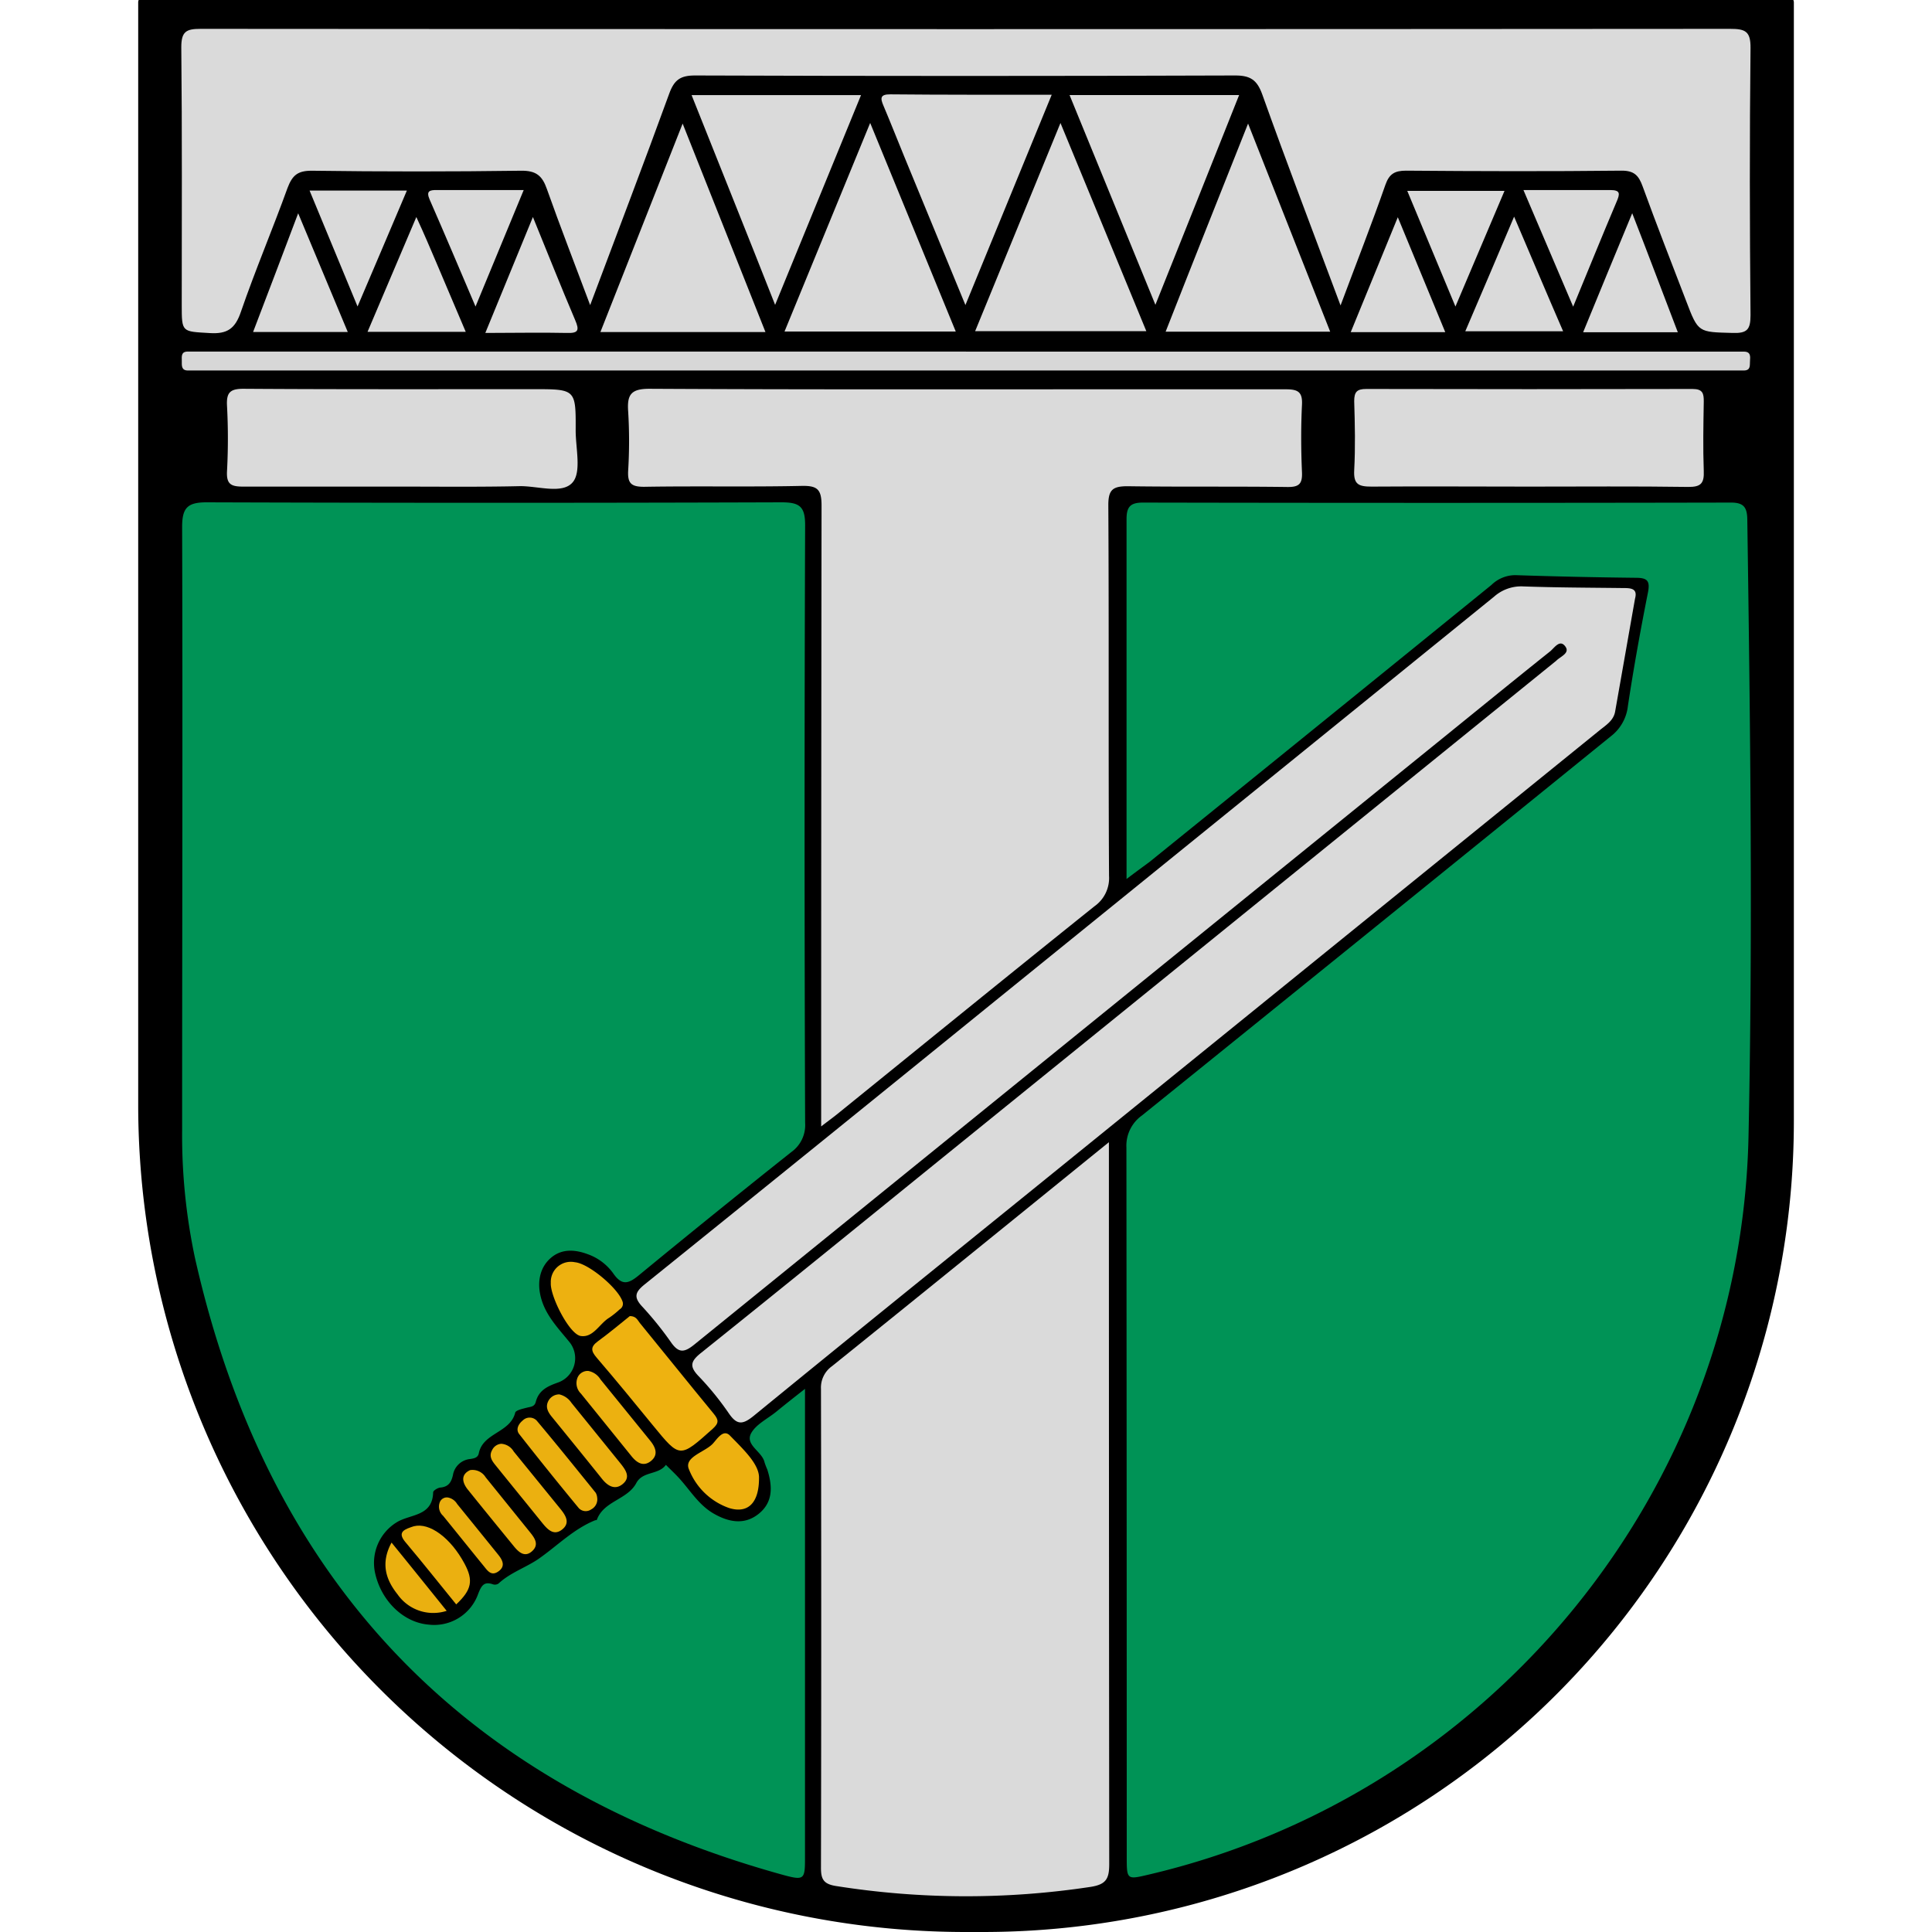 <svg id="Layer_1" data-name="Layer 1" xmlns="http://www.w3.org/2000/svg" viewBox="0 0 300 300"><defs><style>.cls-1{fill:#009356;}.cls-2{fill:#dadada;}.cls-3{fill:#d7d7d7;}.cls-4{fill:#eeb210;}.cls-5{fill:#edb110;}.cls-6{fill:#ebb010;}.cls-7{fill:#ecb110;}.cls-8{fill:#eaaf10;}.cls-9{fill:#eab010;}.cls-10{fill:#e9ae10;}</style></defs><path d="M22.45-.61H277.55a1,1,0,0,1,1,1V174.06A125.93,125.93,0,0,1,152.61,300H150A128.49,128.49,0,0,1,21.46,171.5V.38a1,1,0,0,1,1-1Z"/><path class="cls-1" d="M125,215.66v72.51c0,3.78,0,3.91-3.82,2.85q-74-20.67-90.9-95.66a91.61,91.61,0,0,1-2-19.84c0-31.23.1-62.45,0-93.68,0-3,.83-3.85,3.86-3.84q44.61.15,89.2,0c2.83,0,3.69.65,3.68,3.58q-.17,46.38,0,92.78a5.13,5.13,0,0,1-2.13,4.52Q111,188.32,99.23,198c-1.61,1.33-2.64,1.7-4-.26a8.28,8.28,0,0,0-4-3c-2-.74-4-.84-5.65.55s-2.14,3.51-1.7,5.69c.6,3,2.63,5.07,4.45,7.3a4,4,0,0,1-1.75,6.42c-1.62.58-2.93,1.21-3.39,3-.2.75-.78.73-1.36.88s-1.74.39-1.83.78c-.78,3.14-5,3.1-5.65,6.3-.14.72-.78.81-1.39.9a3,3,0,0,0-2.63,2.5c-.25,1.08-.66,1.77-1.86,1.92-.45,0-1.2.47-1.21.74-.1,3.78-3.54,3.36-5.64,4.65a7.39,7.39,0,0,0-3.35,8c1,4.32,4.44,7.58,8.29,7.9a7.25,7.25,0,0,0,7.71-4.83c.47-1.17.87-1.94,2.29-1.42a1,1,0,0,0,.85-.13c1.9-1.77,4.45-2.54,6.46-4,2.81-2,5.27-4.5,8.56-5.83.09,0,.24,0,.27-.12,1.1-2.9,4.75-3.07,6.12-5.68,1-1.84,3.45-1.22,4.58-2.8.75.76,1.55,1.49,2.25,2.29,1.64,1.85,2.94,4,5.19,5.29s4.74,1.84,7,0,2.1-4.33,1.31-6.84a11.73,11.73,0,0,1-.43-1.12c-.37-1.7-3-2.66-2.12-4.46.76-1.46,2.64-2.33,4-3.46C121.86,218.13,123.1,217.15,125,215.66Z"/><path class="cls-1" d="M174.93,136.49V103c0-7.46,0-14.92,0-22.38,0-1.93.59-2.58,2.56-2.58q45.64.09,91.3,0c2,0,2.5.77,2.53,2.62.46,31.93.87,63.86.19,95.77-1.16,54.93-39.88,102.18-93.15,114.66-3.38.8-3.4.8-3.4-2.77q0-55-.05-110.1a5.76,5.76,0,0,1,2.4-5q36.45-29.4,72.82-58.89a6.86,6.86,0,0,0,2.65-4.71c.89-5.89,1.95-11.76,3.11-17.6.35-1.78-.05-2.29-1.81-2.3q-9.39-.1-18.78-.41a5.32,5.32,0,0,0-3.71,1.52q-26.52,21.53-53.08,43C177.5,134.58,176.47,135.32,174.93,136.49Z"/><path class="cls-2" d="M127.51,174.91V171q0-46.25.06-92.49c0-2.51-.63-3.11-3.09-3.06-8.15.18-16.31,0-24.46.14-2,0-2.58-.53-2.48-2.49a75,75,0,0,0,0-9.24c-.19-2.64.5-3.5,3.35-3.49,24,.13,47.93.08,71.9.08,8.95,0,17.9,0,26.86,0,1.86,0,2.63.37,2.52,2.42-.17,3.47-.15,7,0,10.44.08,1.84-.46,2.34-2.31,2.31-8.25-.11-16.51,0-24.76-.12-2.31,0-3,.54-3,2.92.11,19.19,0,38.39.11,57.58a5.35,5.35,0,0,1-2.27,4.73c-13.34,10.69-26.61,21.48-39.9,32.24C129.39,173.5,128.69,174,127.51,174.91Z"/><path class="cls-2" d="M208.16,47.43C203.89,36,199.83,25.37,196,14.65c-.81-2.24-1.84-2.94-4.24-2.93q-41.91.15-83.84,0c-2.26,0-3.22.67-4,2.81C100,25.32,95.9,36,91.64,47.38,89.25,41,87,35.21,84.92,29.35c-.72-2.06-1.67-2.87-4-2.84q-16.25.22-32.52,0c-2.17,0-3,.7-3.75,2.67-2.32,6.43-5,12.73-7.23,19.2-.89,2.64-2.1,3.51-4.84,3.34-4.35-.26-4.36-.07-4.36-4.38,0-13.33.07-26.65-.07-40,0-2.45.76-2.86,3-2.86q118.75.09,237.51,0c2.36,0,3.19.38,3.16,3-.15,13.82-.13,27.65,0,41.47,0,2.25-.55,2.82-2.77,2.75-5.33-.15-5.34,0-7.22-4.95-2.27-5.92-4.59-11.83-6.76-17.8-.61-1.69-1.31-2.47-3.31-2.45-11.14.12-22.28.09-33.41,0-1.76,0-2.62.48-3.22,2.18C213,34.78,210.64,40.79,208.16,47.43Z"/><path class="cls-2" d="M253.89,92.94c-1.06,6-2.07,11.77-3.09,17.53-.24,1.41-1.4,2.11-2.39,2.91l-88.75,71.89c-14.22,11.51-28.46,23-42.61,34.57-1.7,1.38-2.6,1.5-3.88-.38a45.47,45.47,0,0,0-4.69-5.77c-1.45-1.51-1.25-2.31.36-3.6,12.8-10.25,25.52-20.6,38.27-30.93l94.32-76.38a2.11,2.11,0,0,0,.23-.19c.65-.65,2.17-1.18,1.4-2.21-.87-1.19-1.72.27-2.39.79-5.44,4.34-10.83,8.74-16.24,13.12q-58.27,47.19-116.54,94.43c-1.59,1.3-2.47,1.46-3.69-.28a52.33,52.33,0,0,0-4.49-5.57c-1.36-1.47-1.08-2.25.43-3.46q27.3-22,54.49-44.07Q193.33,124,232,92.65a6.35,6.35,0,0,1,4.57-1.59c5.06.18,10.14.19,15.21.25C253.06,91.32,254.35,91.24,253.89,92.94Z"/><path class="cls-2" d="M172.19,177.36v3.17q0,54.45.05,108.89c0,2.28-.44,3.2-2.93,3.58a129.11,129.11,0,0,1-39.49-.14c-2-.31-2.35-1.12-2.34-2.91q.08-37.14,0-74.28a4.08,4.08,0,0,1,1.7-3.52C143.35,200.75,157.47,189.28,172.19,177.36Z"/><path class="cls-2" d="M62.22,75.56c-8.16,0-16.31,0-24.46,0-1.87,0-2.62-.35-2.51-2.4a95.27,95.27,0,0,0,0-10.14c-.11-2.07.47-2.66,2.6-2.65,15,.1,30,.06,45,.06,6.55,0,6.57,0,6.54,6.42,0,2.76.92,6.45-.48,8.06-1.62,1.87-5.4.53-8.24.58C74.55,75.63,68.38,75.56,62.22,75.56Z"/><path class="cls-2" d="M237.42,75.56c-8.15,0-16.3-.06-24.45,0-2,0-2.81-.34-2.69-2.54.19-3.57.11-7.16,0-10.73,0-1.43.42-1.89,1.86-1.89q25.34.06,50.68,0c1.57,0,1.76.67,1.74,2-.06,3.58-.13,7.16,0,10.73.08,1.93-.45,2.5-2.43,2.48C253.92,75.49,245.67,75.56,237.42,75.56Z"/><path class="cls-3" d="M150,54.6H268.4c.8,0,1.59,0,2.39,0,1.07,0,1,.75.95,1.44s.13,1.47-.93,1.49c-.7,0-1.4,0-2.09,0H29.18c-1.05,0-.95-.8-.95-1.48s-.15-1.46.93-1.46H150Z"/><path class="cls-2" d="M163.31,14.71l-13.4,32.66c-3.33-8.07-6.39-15.5-9.45-22.94-1.09-2.65-2.14-5.33-3.27-8-.52-1.2-.52-1.79,1.06-1.78C146.47,14.73,154.69,14.71,163.31,14.71Z"/><path class="cls-2" d="M151.42,51.42,164.67,19.1,178,51.42Z"/><path class="cls-2" d="M135.12,19.09l13.29,32.39H121.82Z"/><path class="cls-2" d="M107.39,14.77H133.7L120.36,47.34C116,36.26,111.73,25.68,107.39,14.77Z"/><path class="cls-2" d="M192.41,14.76c-4.35,10.92-8.55,21.48-13,32.57L166.08,14.76Z"/><path class="cls-2" d="M193.8,19.19c4.39,11.11,8.52,21.59,12.75,32.31H181C185.19,40.82,189.39,30.28,193.8,19.19Z"/><path class="cls-2" d="M106,19.19l12.86,32.37H93.23Z"/><path class="cls-4" d="M97.8,204.36c1,0,1.21.65,1.56,1.08,3.83,4.69,7.62,9.42,11.47,14.09.78.95.83,1.45-.18,2.35-5.11,4.56-5.06,4.59-9.24-.52-2.89-3.54-5.78-7.07-8.75-10.53-.9-1.05-1-1.68.17-2.55C94.59,207,96.25,205.6,97.8,204.36Z"/><path class="cls-2" d="M64.65,33.7c.74,1.64,1.23,2.68,1.67,3.73,2,4.62,3.92,9.26,6,14.1H57.07Z"/><path class="cls-2" d="M227.53,51.44c2.53-5.94,5-11.66,7.58-17.8,2.6,6.08,5,11.79,7.61,17.8Z"/><path class="cls-2" d="M260.53,51.59h-14.7c2.5-6.07,4.92-12,7.62-18.48C256,39.63,258.2,45.53,260.53,51.59Z"/><path class="cls-2" d="M54,51.55H39.3c2.32-6.08,4.56-11.95,7-18.43Z"/><path class="cls-2" d="M48.07,29.59H63.18c-2.54,6-5,11.76-7.66,18Z"/><path class="cls-2" d="M81.32,29.51,73.84,47.6C71.37,41.81,69.08,36.38,66.72,31c-.59-1.35,0-1.5,1.11-1.49C72.18,29.52,76.53,29.51,81.32,29.51Z"/><path class="cls-2" d="M218.52,29.64h15.1L226,47.6Z"/><path class="cls-2" d="M236.56,29.51c4.76,0,9.12,0,13.48,0,1.6,0,1.51.58,1,1.78-2.2,5.18-4.31,10.4-6.76,16.33C241.58,41.26,239.13,35.54,236.56,29.51Z"/><path class="cls-2" d="M224.42,51.58H209.74l7.31-17.85Z"/><path class="cls-2" d="M82.75,33.7c2.34,5.73,4.38,10.88,6.56,16,.68,1.58.51,2.06-1.28,2-4.07-.09-8.14,0-12.67,0Z"/><path class="cls-5" d="M117.86,229.31c.06,4.26-1.86,5.73-4.66,4.85a10.37,10.37,0,0,1-6.22-6c-.81-1.88,2.31-2.62,3.62-3.9.69-.68,1.67-2.48,2.77-1.32C115.44,225.06,117.77,227.26,117.86,229.31Z"/><path class="cls-5" d="M89.28,196c2.11.18,6.66,4,7.37,6.06a1,1,0,0,1-.42,1.25,13.37,13.37,0,0,1-1.62,1.3c-1.53.92-2.48,3.15-4.45,2.84-1.77-.29-4.77-6.22-4.63-8.26A3.11,3.11,0,0,1,89.28,196Z"/><path class="cls-6" d="M92.73,232.55a1.76,1.76,0,0,1-.93,1.83,1.48,1.48,0,0,1-1.92-.19q-4.71-5.7-9.27-11.52c-.54-.7-.12-1.54.55-2.09a1.52,1.52,0,0,1,2.17,0c3.11,3.7,6.14,7.47,9.18,11.23A1.89,1.89,0,0,1,92.73,232.55Z"/><path class="cls-6" d="M70.84,249.13c-2.63-3.23-5.21-6.49-7.88-9.66-1.12-1.33-.51-1.86.75-2.29.19-.06.37-.14.57-.19,2.44-.6,5.71,1.82,7.85,5.81C73.53,245.4,73.26,246.86,70.84,249.13Z"/><path class="cls-6" d="M86.85,216.52a3.11,3.11,0,0,1,1.89,1.32l7.65,9.45c.79,1,1.54,2.08.35,3.11s-2.34.39-3.25-.75c-2.59-3.24-5.21-6.46-7.83-9.68-.59-.73-1-1.51-.51-2.43A1.9,1.9,0,0,1,86.85,216.52Z"/><path class="cls-7" d="M91.34,212.88a2.81,2.81,0,0,1,1.9,1.31l7.7,9.49c.82,1,1.35,2.17.18,3.15s-2.21.34-3.05-.7l-7.87-9.74a2.26,2.26,0,0,1-.52-2.47A1.7,1.7,0,0,1,91.34,212.88Z"/><path class="cls-6" d="M77.83,224.19a2.42,2.42,0,0,1,1.94,1.2l7.32,9c.8,1,1.45,2.12.2,3.11s-2.18.08-3-.91c-2.42-3-4.87-6-7.29-9-.56-.69-1.14-1.42-.59-2.41A1.71,1.71,0,0,1,77.83,224.19Z"/><path class="cls-8" d="M73,228.28a2.39,2.39,0,0,1,2.41,1.11L82.36,238c.73.9,1.35,1.89.26,2.87s-2,.23-2.75-.67c-2.45-3-4.9-6-7.31-9C71.5,229.78,71.87,228.79,73,228.28Z"/><path class="cls-9" d="M60.8,239.53c3,3.69,5.66,7,8.56,10.6a6.76,6.76,0,0,1-7.63-2.56C59.94,245.33,59.05,242.76,60.8,239.53Z"/><path class="cls-10" d="M69.55,232.53a2.12,2.12,0,0,1,1.43,1q3.19,3.93,6.38,7.88c.67.83,1.16,1.77.07,2.57s-1.67,0-2.25-.73c-2.14-2.62-4.25-5.26-6.38-7.88a1.9,1.9,0,0,1-.48-2.17A1.17,1.17,0,0,1,69.55,232.53Z"/></svg>